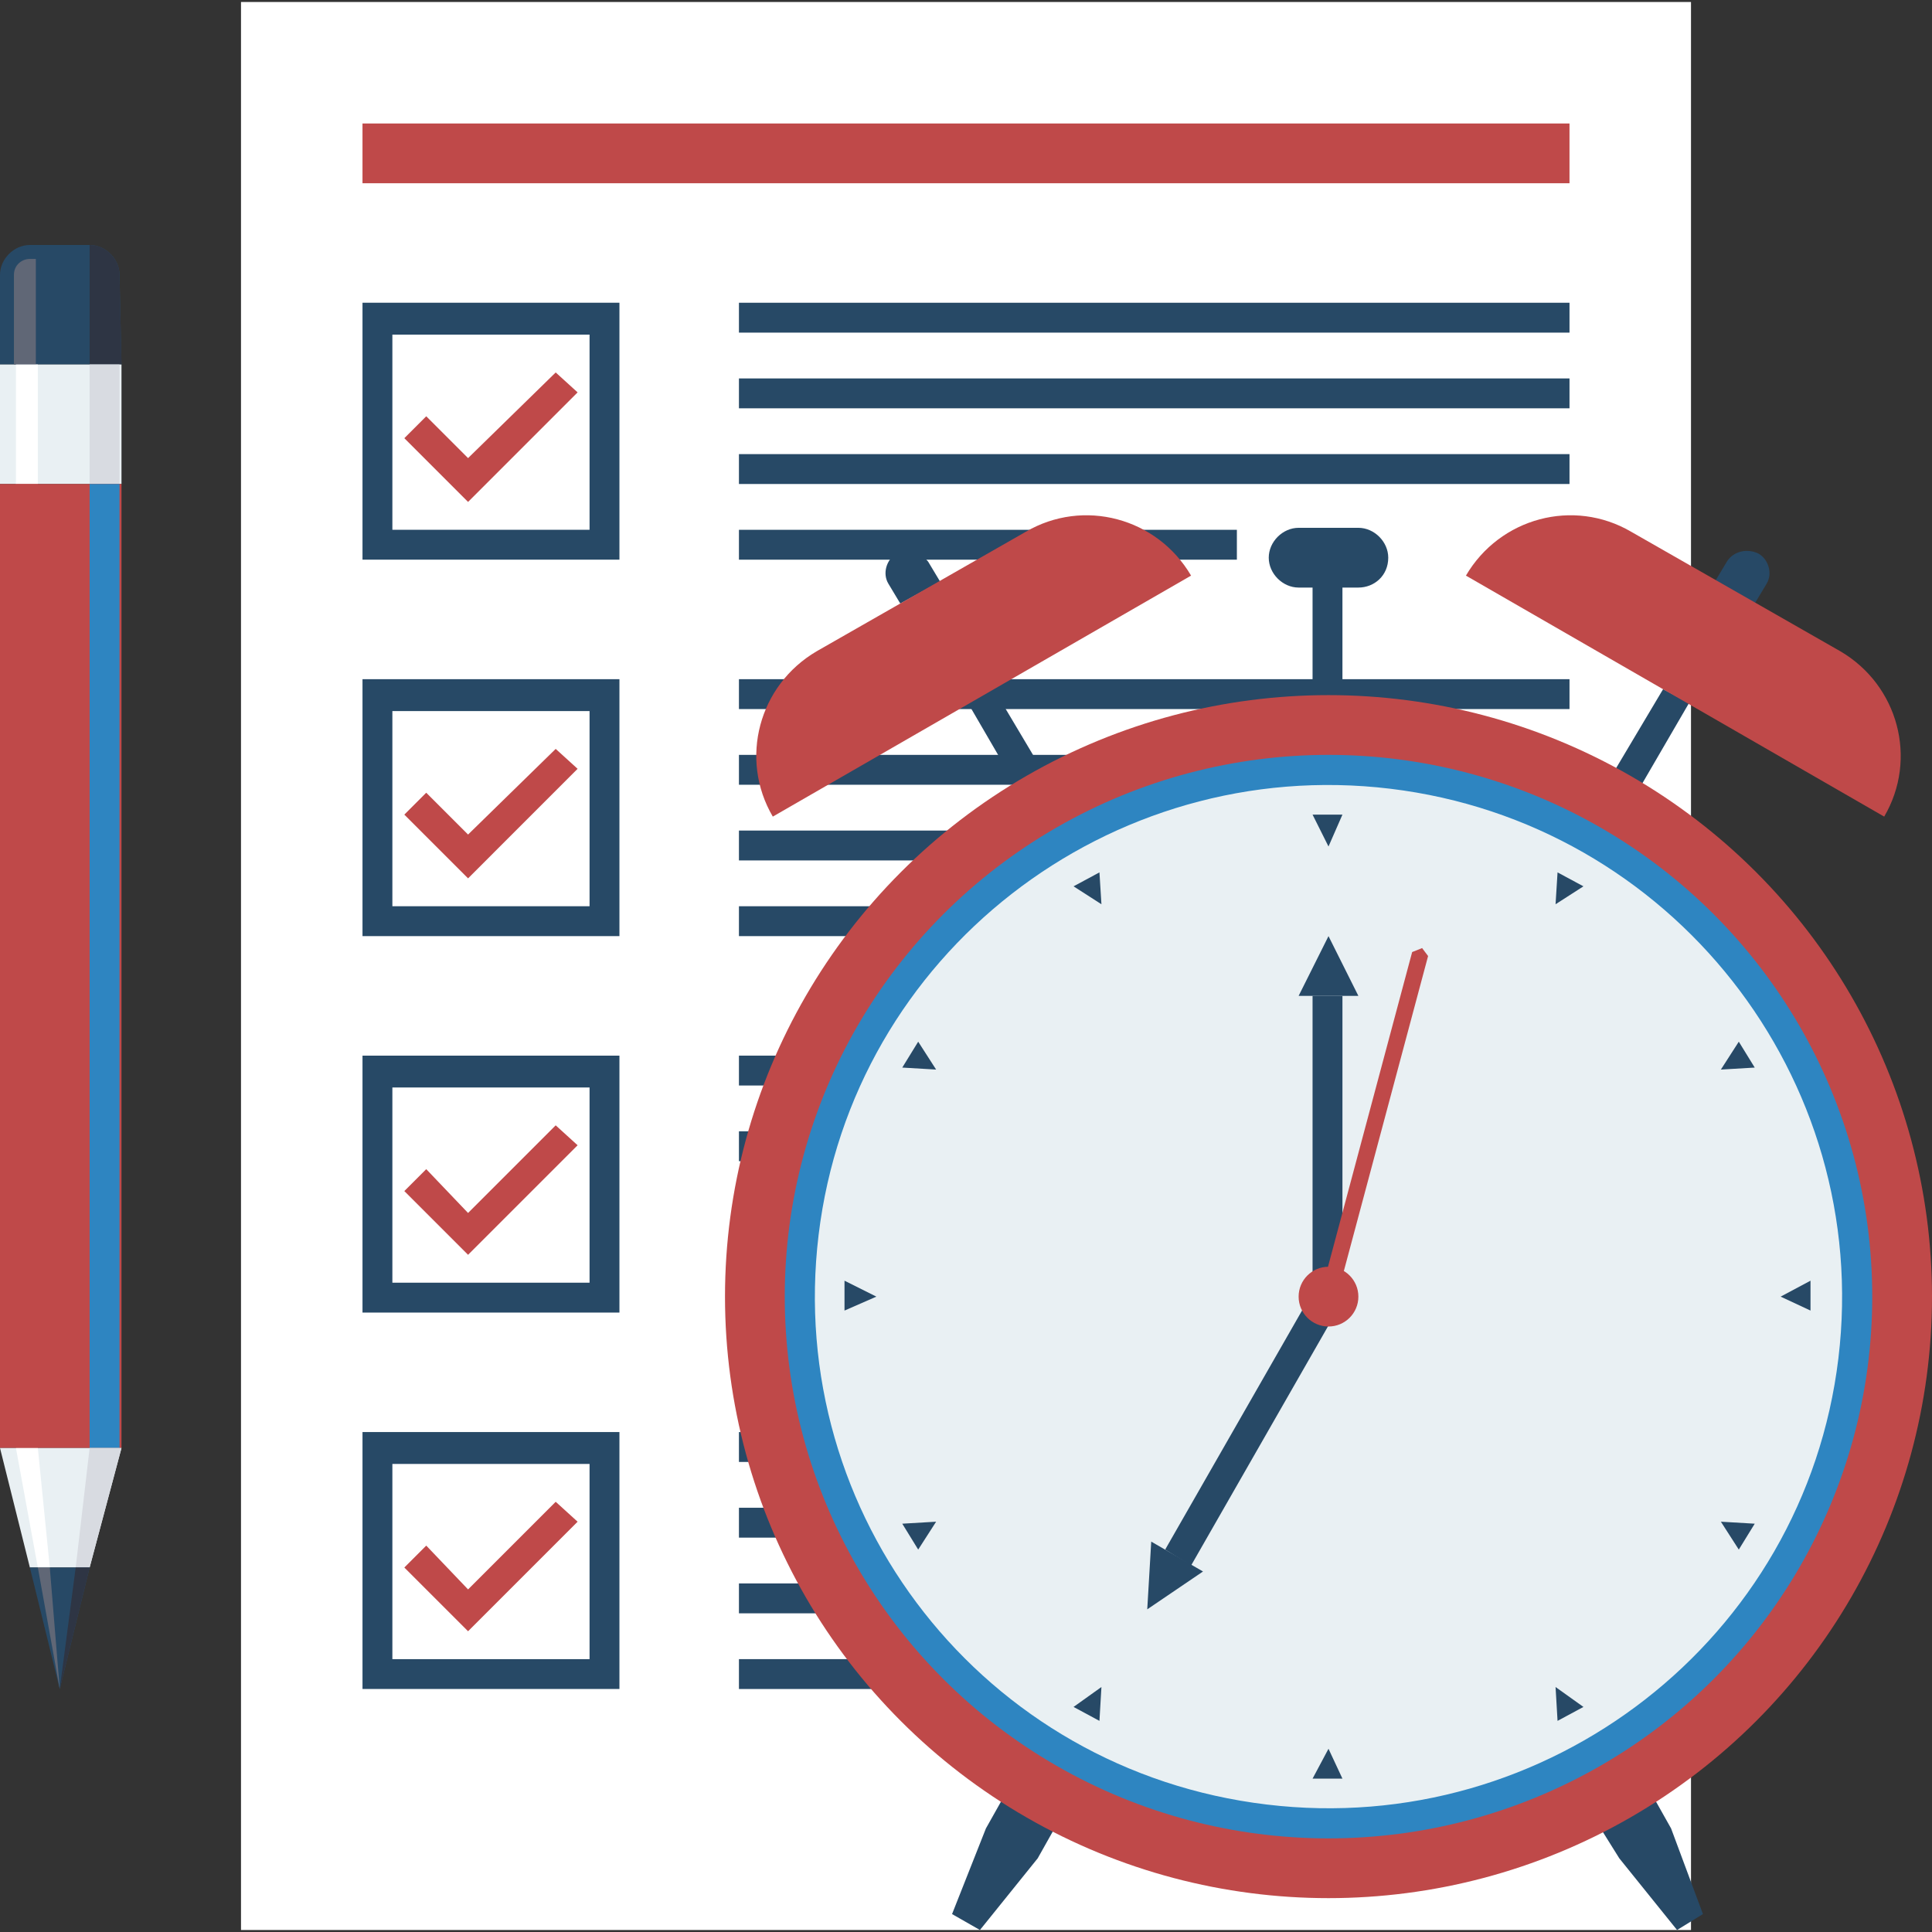 <?xml version="1.0" encoding="utf-8"?>
<!-- Generator: Adobe Illustrator 21.1.0, SVG Export Plug-In . SVG Version: 6.00 Build 0)  -->
<svg version="1.1" id="Layer_1" xmlns="http://www.w3.org/2000/svg" xmlns:xlink="http://www.w3.org/1999/xlink" x="0px" y="0px"
	 viewBox="0 0 97 97" style="enable-background:new 0 0 97 97;" xml:space="preserve">
<rect x="0" y="0" width="97" height="97" fill="#333333" stroke="none"/>
<style type="text/css">
	.st0{fill:#FFFFFF;}
	.st1{fill:#274966;}
	.st2{fill:#BF4949;}
	.st3{fill:#2E3544;}
	.st4{fill:#E9F0F3;}
	.st5{fill:#D8DBE1;}
	.st6{fill:#2E85C1;}
	.st7{fill:#606776;}
</style>
<g>
	<g>
		<rect x="12.1" y="0.1" class="st0" width="72.8" height="96.8"/>
		<g>
			<g>
				<rect x="37.1" y="83.3" class="st1" width="25" height="1.5"/>
				<rect x="37.1" y="79.5" class="st1" width="41.7" height="1.5"/>
				<rect x="37.1" y="75.7" class="st1" width="41.7" height="1.5"/>
				<rect x="37.1" y="71.9" class="st1" width="41.7" height="1.5"/>
				<path class="st1" d="M18.2,71.9v12.9h12.9V71.9H18.2z M29.6,83.3h-9.9v-9.8h9.9V83.3z"/>
			</g>
		</g>
		<polygon class="st2" points="23.5,81.9 20.3,78.7 21.4,77.6 23.5,79.8 27.9,75.4 29,76.4 		"/>
		<g>
			<g>
				<rect x="37.1" y="64.4" class="st1" width="25" height="1.5"/>
				<rect x="37.1" y="60.6" class="st1" width="41.7" height="1.5"/>
				<rect x="37.1" y="56.8" class="st1" width="41.7" height="1.5"/>
				<rect x="37.1" y="53" class="st1" width="41.7" height="1.5"/>
				<path class="st1" d="M18.2,53v12.9h12.9V53H18.2z M29.6,64.4h-9.9v-9.8h9.9V64.4z"/>
			</g>
		</g>
		<polygon class="st2" points="23.5,63 20.3,59.8 21.4,58.7 23.5,60.9 27.9,56.5 29,57.5 		"/>
		<g>
			<g>
				<rect x="37.1" y="45.5" class="st1" width="25" height="1.5"/>
				<rect x="37.1" y="41.7" class="st1" width="41.7" height="1.5"/>
				<rect x="37.1" y="37.9" class="st1" width="41.7" height="1.5"/>
				<rect x="37.1" y="34.1" class="st1" width="41.7" height="1.5"/>
				<path class="st1" d="M18.2,34.1V47h12.9V34.1H18.2z M29.6,45.5h-9.9v-9.8h9.9V45.5z"/>
			</g>
		</g>
		<polygon class="st2" points="23.5,44.1 20.3,40.9 21.4,39.8 23.5,41.9 27.9,37.6 29,38.6 		"/>
		<g>
			<g>
				<rect x="37.1" y="26.6" class="st1" width="25" height="1.5"/>
				<rect x="37.1" y="22.8" class="st1" width="41.7" height="1.5"/>
				<rect x="37.1" y="19" class="st1" width="41.7" height="1.5"/>
				<rect x="37.1" y="15.2" class="st1" width="41.7" height="1.5"/>
				<path class="st1" d="M18.2,15.2v12.9h12.9V15.2H18.2z M29.6,26.6h-9.9v-9.8h9.9V26.6z"/>
			</g>
		</g>
		<polygon class="st2" points="23.5,25.2 20.3,22 21.4,20.9 23.5,23 27.9,18.7 29,19.7 		"/>
		<rect x="18.2" y="6.2" class="st2" width="60.6" height="3"/>
	</g>
	<g>
		<path class="st1" d="M6.1,18.3H0v-4.5c0-0.8,0.7-1.5,1.5-1.5h3C5.3,12.3,6,13,6,13.8L6.1,18.3L6.1,18.3z"/>
		<path class="st3" d="M6.1,18.3H4.5v-6l0,0C5.3,12.3,6,13,6,13.8L6.1,18.3L6.1,18.3z"/>
		<rect y="18.3" class="st4" width="6.1" height="6"/>
		<rect x="4.5" y="18.3" class="st5" width="1.5" height="6"/>
		<rect y="24.3" class="st2" width="6.1" height="48.4"/>
		<rect x="4.5" y="24.3" class="st6" width="1.5" height="48.4"/>
		<polygon class="st4" points="1.5,78.7 0,72.7 6.1,72.7 4.5,78.7 		"/>
		<polygon class="st5" points="4.5,78.7 3.8,78.7 4.5,72.7 6.1,72.7 		"/>
		<polygon class="st1" points="3,84.8 1.5,78.7 4.5,78.7 		"/>
		<polygon class="st3" points="4.5,78.7 3,84.8 3.8,78.7 		"/>
		<path class="st7" d="M1.5,13c-0.4,0-0.8,0.3-0.8,0.8v4.5h1.1V13H1.5z"/>
		<rect x="0.8" y="18.3" class="st0" width="1.1" height="6"/>
		<polygon class="st2" points="1.9,72.7 1.9,24.3 0.8,24.3 0.8,72.7 		"/>
		<polygon class="st0" points="2.5,78.7 1.9,72.7 0.8,72.7 1.9,78.7 		"/>
		<polygon class="st7" points="3,84.8 3,84.8 2.5,78.7 1.9,78.7 		"/>
	</g>
	<g>
		<g>
			<polygon class="st1" points="49.2,96.9 47.8,96.1 49.5,91.8 50.4,90.2 53,91.7 52.1,93.3 			"/>
			<polygon class="st1" points="82.3,39.6 81,38.8 83.5,34.6 84.8,35.3 			"/>
			<path class="st1" d="M88.1,30.3l-2-1.1l0.6-1c0.3-0.5,1-0.7,1.6-0.4l0,0c0.5,0.3,0.7,1,0.4,1.5L88.1,30.3z"/>
			<path class="st2" d="M94.6,41l-21-12.1l0,0c1.7-2.9,5.4-3.9,8.3-2.2l10.5,6C95.3,34.4,96.3,38.1,94.6,41L94.6,41z"/>
		</g>
		<g>
			<polygon class="st1" points="85.5,96.1 84.2,96.9 81.3,93.3 80.3,91.7 83,90.2 83.9,91.8 			"/>
			<polygon class="st1" points="52.4,38.8 51.1,39.6 48.6,35.3 49.9,34.6 			"/>
			<path class="st1" d="M47.2,29.2l-2,1.1l-0.6-1c-0.3-0.5-0.1-1.2,0.4-1.5l0,0c0.5-0.3,1.2-0.1,1.6,0.4L47.2,29.2z"/>
			<path class="st2" d="M59.8,28.9L38.8,41l0,0c-1.7-2.9-0.7-6.6,2.2-8.3l10.5-6C54.4,25,58.1,26,59.8,28.9L59.8,28.9z"/>
		</g>
		<rect x="65.9" y="28" class="st1" width="1.5" height="9.1"/>
		<path class="st1" d="M68.2,29.5h-3c-0.8,0-1.5-0.7-1.5-1.5l0,0c0-0.8,0.7-1.5,1.5-1.5h3c0.8,0,1.5,0.7,1.5,1.5l0,0
			C69.7,28.9,69,29.5,68.2,29.5z"/>
		<ellipse class="st2" cx="66.7" cy="65.1" rx="30.3" ry="30.2"/>
		<ellipse class="st6" cx="66.7" cy="65.1" rx="27.3" ry="27.2"/>
		<path class="st4" d="M92.3,68.2c-1.7,14.1-14.6,24.1-28.7,22.4C49.4,88.9,39.4,76.1,41.1,62c1.7-14.1,14.6-24.1,28.7-22.4
			C83.9,41.3,94,54.1,92.3,68.2z"/>
		<g>
			<g>
				<polygon class="st1" points="66.7,87.8 65.9,89.3 67.4,89.3 				"/>
				<polygon class="st1" points="66.7,42.5 65.9,40.9 67.4,40.9 				"/>
				<polygon class="st1" points="78.1,84.7 78.2,86.4 79.5,85.7 				"/>
				<polygon class="st1" points="55.3,45.4 53.9,44.5 55.2,43.8 				"/>
				<polygon class="st1" points="86.4,76.4 87.3,77.8 88.1,76.5 				"/>
				<polygon class="st1" points="47,53.7 45.3,53.6 46.1,52.3 				"/>
				<polygon class="st1" points="89.4,65.1 90.9,65.8 90.9,64.3 				"/>
				<polygon class="st1" points="44,65.1 42.4,65.8 42.4,64.3 				"/>
				<polygon class="st1" points="86.4,53.7 88.1,53.6 87.3,52.3 				"/>
				<polygon class="st1" points="47,76.4 46.1,77.8 45.3,76.5 				"/>
				<polygon class="st1" points="78.1,45.4 79.5,44.5 78.2,43.8 				"/>
				<polygon class="st1" points="55.3,84.7 55.2,86.4 53.9,85.7 				"/>
			</g>
		</g>
		<g>
			<g>
				<rect x="65.9" y="50" class="st1" width="1.5" height="15.1"/>
				<polygon class="st1" points="66.7,47 65.2,50 68.2,50 				"/>
			</g>
		</g>
		<g>
			<g>
				<polygon class="st1" points="59.8,78.6 58.5,77.8 66,64.7 67.3,65.5 				"/>
				<polygon class="st1" points="57.6,80.8 60.4,78.9 57.8,77.4 				"/>
			</g>
		</g>
		<ellipse class="st2" cx="66.7" cy="65.1" rx="1.5" ry="1.5"/>
		<polygon class="st2" points="67.1,65.2 66.3,65 70.9,47.8 71.4,47.6 71.7,48 		"/>
	</g>
</g>
</svg>
